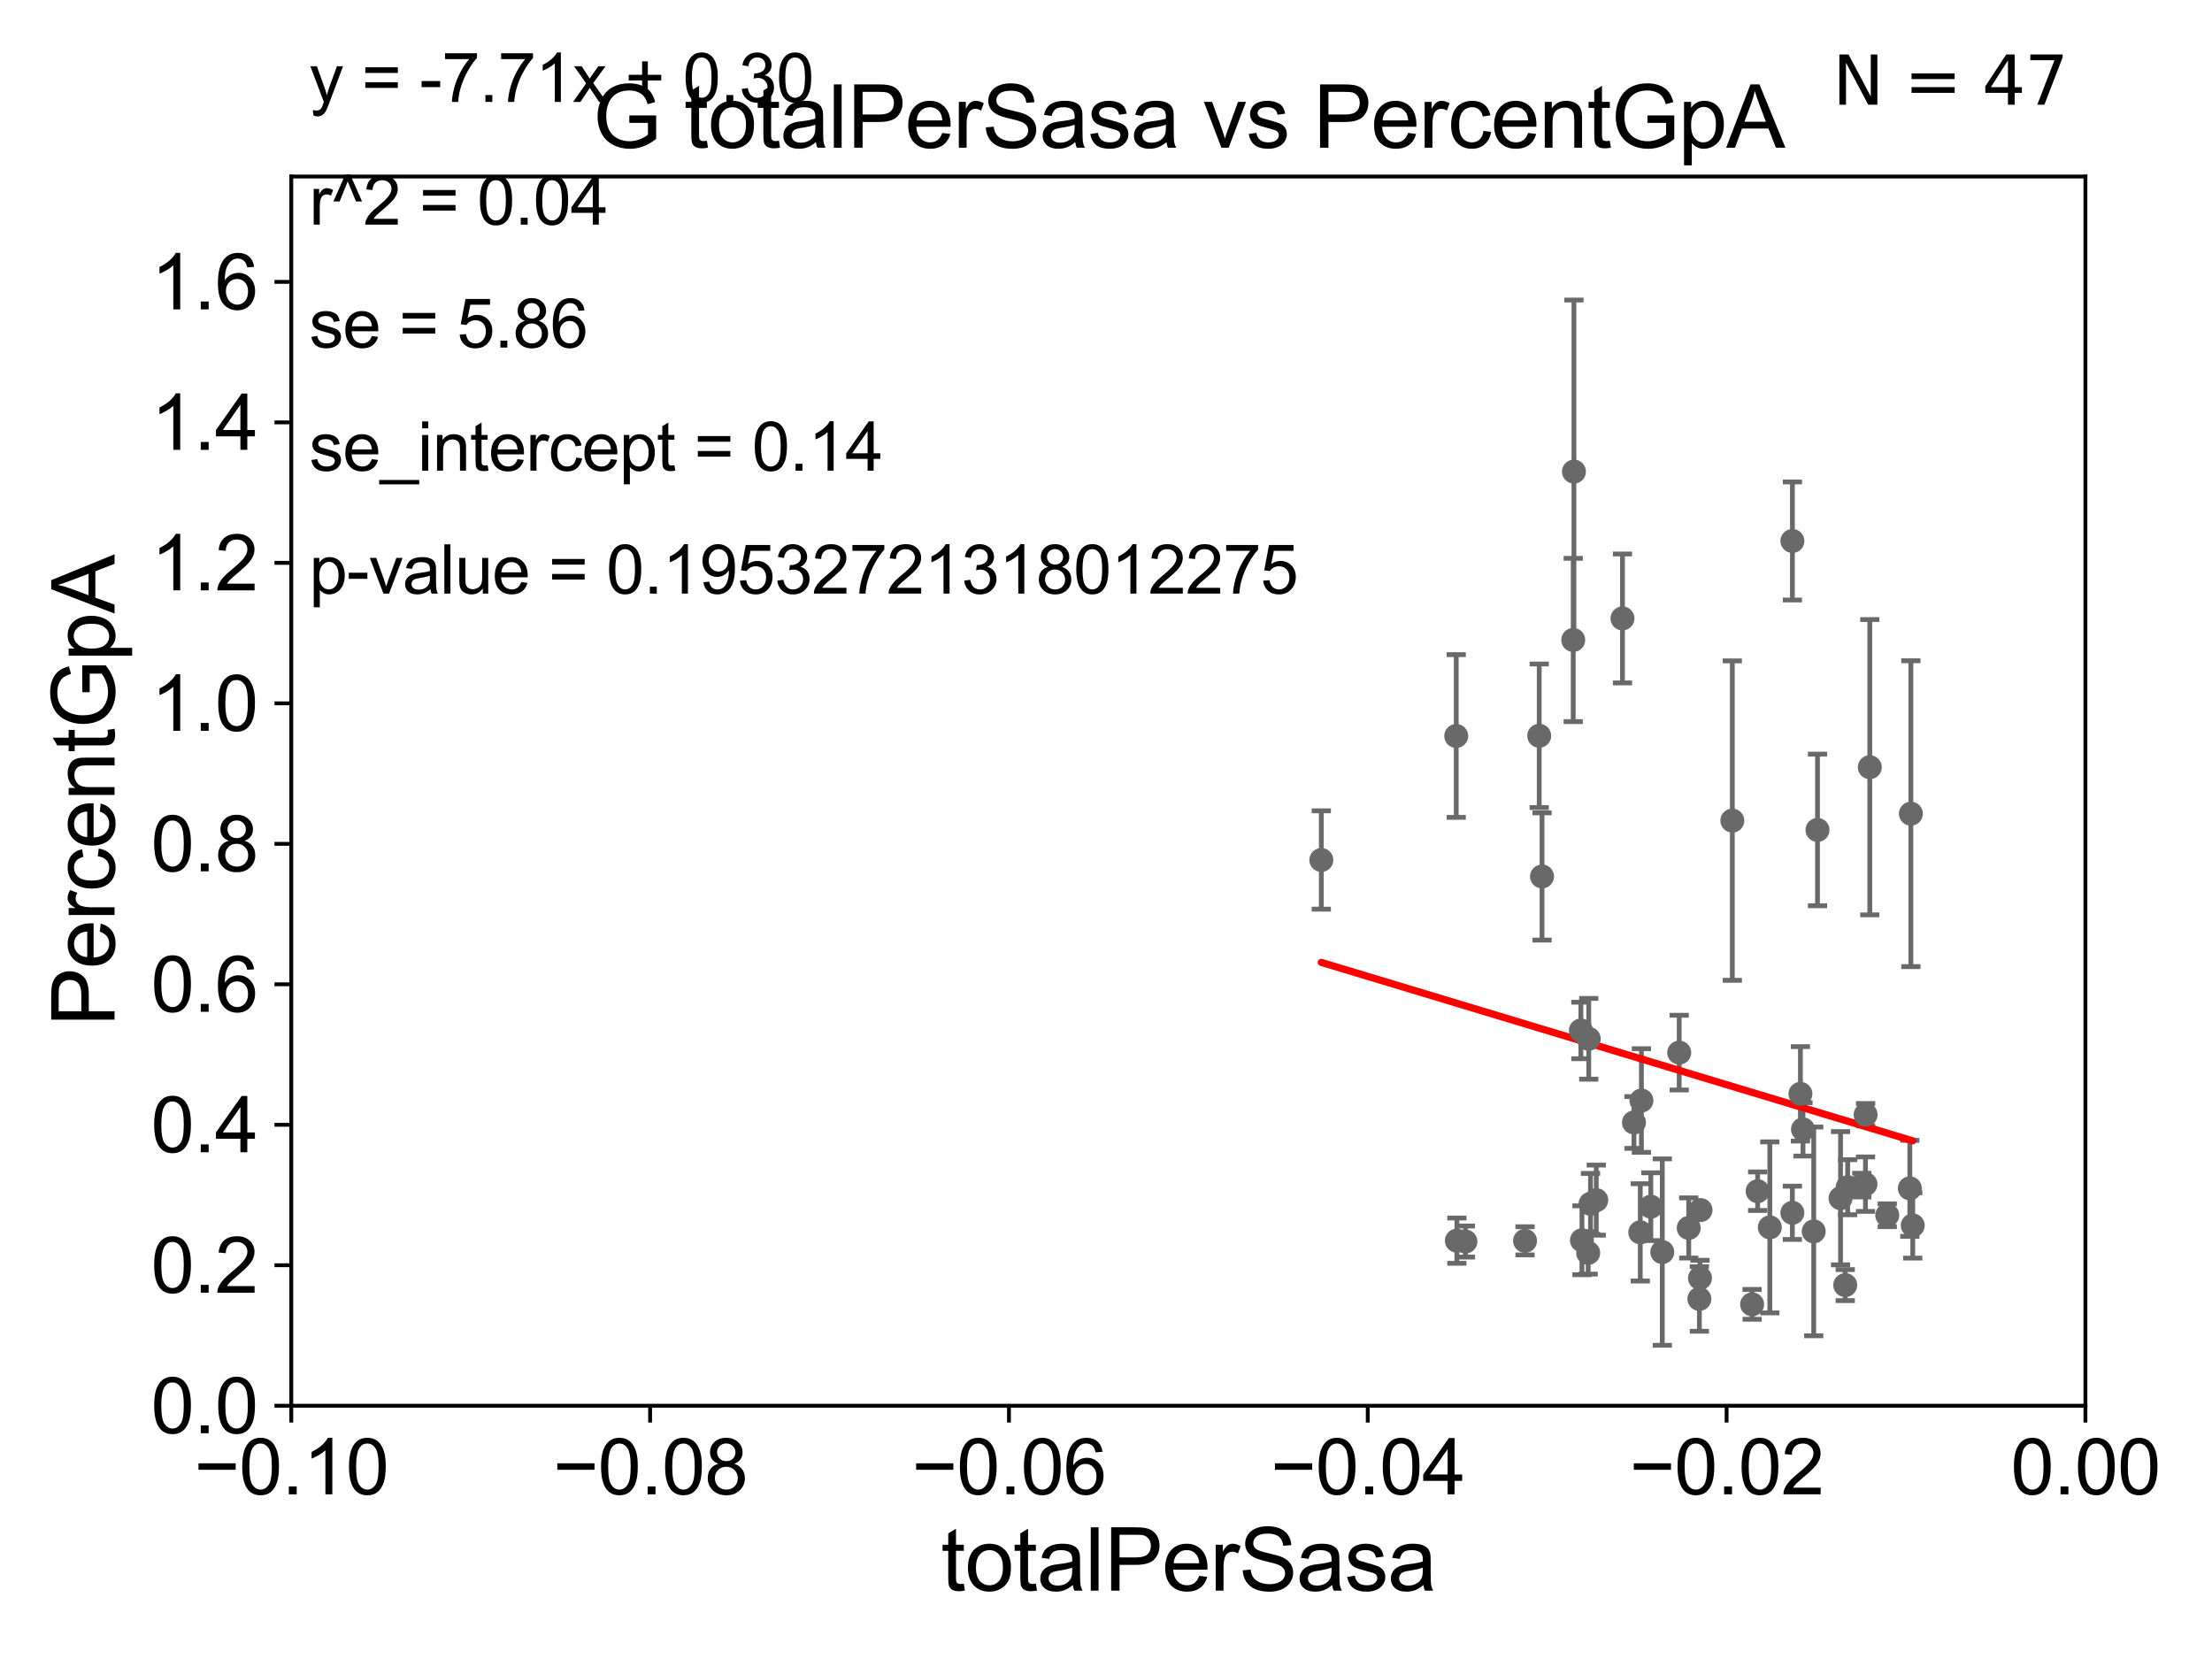 <?xml version="1.0" encoding="utf-8" standalone="no"?>
<!DOCTYPE svg PUBLIC "-//W3C//DTD SVG 1.1//EN"
  "http://www.w3.org/Graphics/SVG/1.1/DTD/svg11.dtd">
<svg xmlns:xlink="http://www.w3.org/1999/xlink" width="460.8pt" height="345.6pt" viewBox="0 0 460.8 345.6" xmlns="http://www.w3.org/2000/svg" version="1.1">
 <defs>
  <style type="text/css">*{stroke-linejoin: round; stroke-linecap: butt}</style>
 </defs>
 <g id="figure_1">
  <g id="patch_1">
   <path d="M 0 345.6 
L 460.8 345.6 
L 460.8 0 
L 0 0 
z
" style="fill: #ffffff"/>
  </g>
  <g id="axes_1">
   <g id="patch_2">
    <path d="M 60.68 292.84 
L 434.43 292.84 
L 434.43 36.775 
L 60.68 36.775 
z
" style="fill: #ffffff"/>
   </g>
   <g id="PathCollection_1">
    <defs>
     <path id="mcb5c7f5c0e" d="M 0 1.118 
C 0.297 1.118 0.581 1 0.791 0.791 
C 1 0.581 1.118 0.297 1.118 0 
C 1.118 -0.297 1 -0.581 0.791 -0.791 
C 0.581 -1 0.297 -1.118 0 -1.118 
C -0.297 -1.118 -0.581 -1 -0.791 -0.791 
C -1 -0.581 -1.118 -0.297 -1.118 0 
C -1.118 0.297 -1 0.581 -0.791 0.791 
C -0.581 1 -0.297 1.118 0 1.118 
z
" style="stroke: #696969"/>
    </defs>
    <g clip-path="url(#p6f61f5424e)">
     <use xlink:href="#mcb5c7f5c0e" x="317.692" y="258.487" style="fill: #696969; stroke: #696969"/>
     <use xlink:href="#mcb5c7f5c0e" x="354.255" y="252.081" style="fill: #696969; stroke: #696969"/>
     <use xlink:href="#mcb5c7f5c0e" x="330.849" y="261.002" style="fill: #696969; stroke: #696969"/>
     <use xlink:href="#mcb5c7f5c0e" x="360.875" y="170.946" style="fill: #696969; stroke: #696969"/>
     <use xlink:href="#mcb5c7f5c0e" x="329.328" y="214.664" style="fill: #696969; stroke: #696969"/>
     <use xlink:href="#mcb5c7f5c0e" x="365" y="271.722" style="fill: #696969; stroke: #696969"/>
     <use xlink:href="#mcb5c7f5c0e" x="349.81" y="219.277" style="fill: #696969; stroke: #696969"/>
     <use xlink:href="#mcb5c7f5c0e" x="341.937" y="229.259" style="fill: #696969; stroke: #696969"/>
     <use xlink:href="#mcb5c7f5c0e" x="377.832" y="256.522" style="fill: #696969; stroke: #696969"/>
     <use xlink:href="#mcb5c7f5c0e" x="373.39" y="112.694" style="fill: #696969; stroke: #696969"/>
     <use xlink:href="#mcb5c7f5c0e" x="351.792" y="255.803" style="fill: #696969; stroke: #696969"/>
     <use xlink:href="#mcb5c7f5c0e" x="366.148" y="248.15" style="fill: #696969; stroke: #696969"/>
     <use xlink:href="#mcb5c7f5c0e" x="375.596" y="235.267" style="fill: #696969; stroke: #696969"/>
     <use xlink:href="#mcb5c7f5c0e" x="332.534" y="250.009" style="fill: #696969; stroke: #696969"/>
     <use xlink:href="#mcb5c7f5c0e" x="378.619" y="172.893" style="fill: #696969; stroke: #696969"/>
     <use xlink:href="#mcb5c7f5c0e" x="375.062" y="227.866" style="fill: #696969; stroke: #696969"/>
     <use xlink:href="#mcb5c7f5c0e" x="384.902" y="247.319" style="fill: #696969; stroke: #696969"/>
     <use xlink:href="#mcb5c7f5c0e" x="387.844" y="246.885" style="fill: #696969; stroke: #696969"/>
     <use xlink:href="#mcb5c7f5c0e" x="389.512" y="159.824" style="fill: #696969; stroke: #696969"/>
     <use xlink:href="#mcb5c7f5c0e" x="383.421" y="249.613" style="fill: #696969; stroke: #696969"/>
     <use xlink:href="#mcb5c7f5c0e" x="384.397" y="267.707" style="fill: #696969; stroke: #696969"/>
     <use xlink:href="#mcb5c7f5c0e" x="388.611" y="246.685" style="fill: #696969; stroke: #696969"/>
     <use xlink:href="#mcb5c7f5c0e" x="388.642" y="232.212" style="fill: #696969; stroke: #696969"/>
     <use xlink:href="#mcb5c7f5c0e" x="398.072" y="169.507" style="fill: #696969; stroke: #696969"/>
     <use xlink:href="#mcb5c7f5c0e" x="397.852" y="247.556" style="fill: #696969; stroke: #696969"/>
     <use xlink:href="#mcb5c7f5c0e" x="393.15" y="253.157" style="fill: #696969; stroke: #696969"/>
     <use xlink:href="#mcb5c7f5c0e" x="398.463" y="255.283" style="fill: #696969; stroke: #696969"/>
     <use xlink:href="#mcb5c7f5c0e" x="368.687" y="255.685" style="fill: #696969; stroke: #696969"/>
     <use xlink:href="#mcb5c7f5c0e" x="341.699" y="256.723" style="fill: #696969; stroke: #696969"/>
     <use xlink:href="#mcb5c7f5c0e" x="373.381" y="252.65" style="fill: #696969; stroke: #696969"/>
     <use xlink:href="#mcb5c7f5c0e" x="354.139" y="266.248" style="fill: #696969; stroke: #696969"/>
     <use xlink:href="#mcb5c7f5c0e" x="329.55" y="258.374" style="fill: #696969; stroke: #696969"/>
     <use xlink:href="#mcb5c7f5c0e" x="337.991" y="128.83" style="fill: #696969; stroke: #696969"/>
     <use xlink:href="#mcb5c7f5c0e" x="327.733" y="133.316" style="fill: #696969; stroke: #696969"/>
     <use xlink:href="#mcb5c7f5c0e" x="343.899" y="251.376" style="fill: #696969; stroke: #696969"/>
     <use xlink:href="#mcb5c7f5c0e" x="303.492" y="258.452" style="fill: #696969; stroke: #696969"/>
     <use xlink:href="#mcb5c7f5c0e" x="346.284" y="260.834" style="fill: #696969; stroke: #696969"/>
     <use xlink:href="#mcb5c7f5c0e" x="305.276" y="258.634" style="fill: #696969; stroke: #696969"/>
     <use xlink:href="#mcb5c7f5c0e" x="340.385" y="233.836" style="fill: #696969; stroke: #696969"/>
     <use xlink:href="#mcb5c7f5c0e" x="321.236" y="182.58" style="fill: #696969; stroke: #696969"/>
     <use xlink:href="#mcb5c7f5c0e" x="320.647" y="153.276" style="fill: #696969; stroke: #696969"/>
     <use xlink:href="#mcb5c7f5c0e" x="354.011" y="270.59" style="fill: #696969; stroke: #696969"/>
     <use xlink:href="#mcb5c7f5c0e" x="303.36" y="153.321" style="fill: #696969; stroke: #696969"/>
     <use xlink:href="#mcb5c7f5c0e" x="327.881" y="98.244" style="fill: #696969; stroke: #696969"/>
     <use xlink:href="#mcb5c7f5c0e" x="275.254" y="179.153" style="fill: #696969; stroke: #696969"/>
     <use xlink:href="#mcb5c7f5c0e" x="330.966" y="216.4" style="fill: #696969; stroke: #696969"/>
     <use xlink:href="#mcb5c7f5c0e" x="331.336" y="250.776" style="fill: #696969; stroke: #696969"/>
    </g>
   </g>
   <g id="matplotlib.axis_1">
    <g id="xtick_1">
     <g id="line2d_1">
      <defs>
       <path id="m990228b052" d="M 0 0 
L 0 3.5 
" style="stroke: #000000; stroke-width: 0.8"/>
      </defs>
      <g>
       <use xlink:href="#m990228b052" x="60.68" y="292.84" style="stroke: #000000; stroke-width: 0.8"/>
      </g>
     </g>
     <g id="text_1">
      <!-- −0.10 -->
      <g transform="translate(40.439 311.293)scale(0.16 -0.16)">
       <defs>
        <path id="ArialMT-2212" d="M 3381 1997 
L 356 1997 
L 356 2522 
L 3381 2522 
L 3381 1997 
z
" transform="scale(0.016)"/>
        <path id="ArialMT-30" d="M 266 2259 
Q 266 3072 433 3567 
Q 600 4063 929 4331 
Q 1259 4600 1759 4600 
Q 2128 4600 2406 4451 
Q 2684 4303 2865 4023 
Q 3047 3744 3150 3342 
Q 3253 2941 3253 2259 
Q 3253 1453 3087 958 
Q 2922 463 2592 192 
Q 2263 -78 1759 -78 
Q 1097 -78 719 397 
Q 266 969 266 2259 
z
M 844 2259 
Q 844 1131 1108 757 
Q 1372 384 1759 384 
Q 2147 384 2411 759 
Q 2675 1134 2675 2259 
Q 2675 3391 2411 3762 
Q 2147 4134 1753 4134 
Q 1366 4134 1134 3806 
Q 844 3388 844 2259 
z
" transform="scale(0.016)"/>
        <path id="ArialMT-2e" d="M 581 0 
L 581 641 
L 1222 641 
L 1222 0 
L 581 0 
z
" transform="scale(0.016)"/>
        <path id="ArialMT-31" d="M 2384 0 
L 1822 0 
L 1822 3584 
Q 1619 3391 1289 3197 
Q 959 3003 697 2906 
L 697 3450 
Q 1169 3672 1522 3987 
Q 1875 4303 2022 4600 
L 2384 4600 
L 2384 0 
z
" transform="scale(0.016)"/>
       </defs>
       <use xlink:href="#ArialMT-2212"/>
       <use xlink:href="#ArialMT-30" x="58.398"/>
       <use xlink:href="#ArialMT-2e" x="114.014"/>
       <use xlink:href="#ArialMT-31" x="141.797"/>
       <use xlink:href="#ArialMT-30" x="197.412"/>
      </g>
     </g>
    </g>
    <g id="xtick_2">
     <g id="line2d_2">
      <g>
       <use xlink:href="#m990228b052" x="135.43" y="292.84" style="stroke: #000000; stroke-width: 0.8"/>
      </g>
     </g>
     <g id="text_2">
      <!-- −0.08 -->
      <g transform="translate(115.189 311.293)scale(0.16 -0.16)">
       <defs>
        <path id="ArialMT-38" d="M 1131 2484 
Q 781 2613 612 2850 
Q 444 3088 444 3419 
Q 444 3919 803 4259 
Q 1163 4600 1759 4600 
Q 2359 4600 2725 4251 
Q 3091 3903 3091 3403 
Q 3091 3084 2923 2848 
Q 2756 2613 2416 2484 
Q 2838 2347 3058 2040 
Q 3278 1734 3278 1309 
Q 3278 722 2862 322 
Q 2447 -78 1769 -78 
Q 1091 -78 675 323 
Q 259 725 259 1325 
Q 259 1772 486 2073 
Q 713 2375 1131 2484 
z
M 1019 3438 
Q 1019 3113 1228 2906 
Q 1438 2700 1772 2700 
Q 2097 2700 2305 2904 
Q 2513 3109 2513 3406 
Q 2513 3716 2298 3927 
Q 2084 4138 1766 4138 
Q 1444 4138 1231 3931 
Q 1019 3725 1019 3438 
z
M 838 1322 
Q 838 1081 952 856 
Q 1066 631 1291 507 
Q 1516 384 1775 384 
Q 2178 384 2440 643 
Q 2703 903 2703 1303 
Q 2703 1709 2433 1975 
Q 2163 2241 1756 2241 
Q 1359 2241 1098 1978 
Q 838 1716 838 1322 
z
" transform="scale(0.016)"/>
       </defs>
       <use xlink:href="#ArialMT-2212"/>
       <use xlink:href="#ArialMT-30" x="58.398"/>
       <use xlink:href="#ArialMT-2e" x="114.014"/>
       <use xlink:href="#ArialMT-30" x="141.797"/>
       <use xlink:href="#ArialMT-38" x="197.412"/>
      </g>
     </g>
    </g>
    <g id="xtick_3">
     <g id="line2d_3">
      <g>
       <use xlink:href="#m990228b052" x="210.18" y="292.84" style="stroke: #000000; stroke-width: 0.8"/>
      </g>
     </g>
     <g id="text_3">
      <!-- −0.06 -->
      <g transform="translate(189.939 311.293)scale(0.16 -0.16)">
       <defs>
        <path id="ArialMT-36" d="M 3184 3459 
L 2625 3416 
Q 2550 3747 2413 3897 
Q 2184 4138 1850 4138 
Q 1581 4138 1378 3988 
Q 1113 3794 959 3422 
Q 806 3050 800 2363 
Q 1003 2672 1297 2822 
Q 1591 2972 1913 2972 
Q 2475 2972 2870 2558 
Q 3266 2144 3266 1488 
Q 3266 1056 3080 686 
Q 2894 316 2569 119 
Q 2244 -78 1831 -78 
Q 1128 -78 684 439 
Q 241 956 241 2144 
Q 241 3472 731 4075 
Q 1159 4600 1884 4600 
Q 2425 4600 2770 4297 
Q 3116 3994 3184 3459 
z
M 888 1484 
Q 888 1194 1011 928 
Q 1134 663 1356 523 
Q 1578 384 1822 384 
Q 2178 384 2434 671 
Q 2691 959 2691 1453 
Q 2691 1928 2437 2201 
Q 2184 2475 1800 2475 
Q 1419 2475 1153 2201 
Q 888 1928 888 1484 
z
" transform="scale(0.016)"/>
       </defs>
       <use xlink:href="#ArialMT-2212"/>
       <use xlink:href="#ArialMT-30" x="58.398"/>
       <use xlink:href="#ArialMT-2e" x="114.014"/>
       <use xlink:href="#ArialMT-30" x="141.797"/>
       <use xlink:href="#ArialMT-36" x="197.412"/>
      </g>
     </g>
    </g>
    <g id="xtick_4">
     <g id="line2d_4">
      <g>
       <use xlink:href="#m990228b052" x="284.93" y="292.84" style="stroke: #000000; stroke-width: 0.8"/>
      </g>
     </g>
     <g id="text_4">
      <!-- −0.04 -->
      <g transform="translate(264.689 311.293)scale(0.16 -0.16)">
       <defs>
        <path id="ArialMT-34" d="M 2069 0 
L 2069 1097 
L 81 1097 
L 81 1613 
L 2172 4581 
L 2631 4581 
L 2631 1613 
L 3250 1613 
L 3250 1097 
L 2631 1097 
L 2631 0 
L 2069 0 
z
M 2069 1613 
L 2069 3678 
L 634 1613 
L 2069 1613 
z
" transform="scale(0.016)"/>
       </defs>
       <use xlink:href="#ArialMT-2212"/>
       <use xlink:href="#ArialMT-30" x="58.398"/>
       <use xlink:href="#ArialMT-2e" x="114.014"/>
       <use xlink:href="#ArialMT-30" x="141.797"/>
       <use xlink:href="#ArialMT-34" x="197.412"/>
      </g>
     </g>
    </g>
    <g id="xtick_5">
     <g id="line2d_5">
      <g>
       <use xlink:href="#m990228b052" x="359.68" y="292.84" style="stroke: #000000; stroke-width: 0.8"/>
      </g>
     </g>
     <g id="text_5">
      <!-- −0.02 -->
      <g transform="translate(339.439 311.293)scale(0.16 -0.16)">
       <defs>
        <path id="ArialMT-32" d="M 3222 541 
L 3222 0 
L 194 0 
Q 188 203 259 391 
Q 375 700 629 1000 
Q 884 1300 1366 1694 
Q 2113 2306 2375 2664 
Q 2638 3022 2638 3341 
Q 2638 3675 2398 3904 
Q 2159 4134 1775 4134 
Q 1369 4134 1125 3890 
Q 881 3647 878 3216 
L 300 3275 
Q 359 3922 746 4261 
Q 1134 4600 1788 4600 
Q 2447 4600 2831 4234 
Q 3216 3869 3216 3328 
Q 3216 3053 3103 2787 
Q 2991 2522 2730 2228 
Q 2469 1934 1863 1422 
Q 1356 997 1212 845 
Q 1069 694 975 541 
L 3222 541 
z
" transform="scale(0.016)"/>
       </defs>
       <use xlink:href="#ArialMT-2212"/>
       <use xlink:href="#ArialMT-30" x="58.398"/>
       <use xlink:href="#ArialMT-2e" x="114.014"/>
       <use xlink:href="#ArialMT-30" x="141.797"/>
       <use xlink:href="#ArialMT-32" x="197.412"/>
      </g>
     </g>
    </g>
    <g id="xtick_6">
     <g id="line2d_6">
      <g>
       <use xlink:href="#m990228b052" x="434.43" y="292.84" style="stroke: #000000; stroke-width: 0.8"/>
      </g>
     </g>
     <g id="text_6">
      <!-- 0.00 -->
      <g transform="translate(418.861 311.293)scale(0.16 -0.16)">
       <use xlink:href="#ArialMT-30"/>
       <use xlink:href="#ArialMT-2e" x="55.615"/>
       <use xlink:href="#ArialMT-30" x="83.398"/>
       <use xlink:href="#ArialMT-30" x="139.014"/>
      </g>
     </g>
    </g>
    <g id="text_7">
     <!-- totalPerSasa -->
     <g transform="translate(196.027 331.357)scale(0.18 -0.18)">
      <defs>
       <path id="ArialMT-74" d="M 1650 503 
L 1731 6 
Q 1494 -44 1306 -44 
Q 1000 -44 831 53 
Q 663 150 594 308 
Q 525 466 525 972 
L 525 2881 
L 113 2881 
L 113 3319 
L 525 3319 
L 525 4141 
L 1084 4478 
L 1084 3319 
L 1650 3319 
L 1650 2881 
L 1084 2881 
L 1084 941 
Q 1084 700 1114 631 
Q 1144 563 1211 522 
Q 1278 481 1403 481 
Q 1497 481 1650 503 
z
" transform="scale(0.016)"/>
       <path id="ArialMT-6f" d="M 213 1659 
Q 213 2581 725 3025 
Q 1153 3394 1769 3394 
Q 2453 3394 2887 2945 
Q 3322 2497 3322 1706 
Q 3322 1066 3130 698 
Q 2938 331 2570 128 
Q 2203 -75 1769 -75 
Q 1072 -75 642 372 
Q 213 819 213 1659 
z
M 791 1659 
Q 791 1022 1069 705 
Q 1347 388 1769 388 
Q 2188 388 2466 706 
Q 2744 1025 2744 1678 
Q 2744 2294 2464 2611 
Q 2184 2928 1769 2928 
Q 1347 2928 1069 2612 
Q 791 2297 791 1659 
z
" transform="scale(0.016)"/>
       <path id="ArialMT-61" d="M 2588 409 
Q 2275 144 1986 34 
Q 1697 -75 1366 -75 
Q 819 -75 525 192 
Q 231 459 231 875 
Q 231 1119 342 1320 
Q 453 1522 633 1644 
Q 813 1766 1038 1828 
Q 1203 1872 1538 1913 
Q 2219 1994 2541 2106 
Q 2544 2222 2544 2253 
Q 2544 2597 2384 2738 
Q 2169 2928 1744 2928 
Q 1347 2928 1158 2789 
Q 969 2650 878 2297 
L 328 2372 
Q 403 2725 575 2942 
Q 747 3159 1072 3276 
Q 1397 3394 1825 3394 
Q 2250 3394 2515 3294 
Q 2781 3194 2906 3042 
Q 3031 2891 3081 2659 
Q 3109 2516 3109 2141 
L 3109 1391 
Q 3109 606 3145 398 
Q 3181 191 3288 0 
L 2700 0 
Q 2613 175 2588 409 
z
M 2541 1666 
Q 2234 1541 1622 1453 
Q 1275 1403 1131 1340 
Q 988 1278 909 1158 
Q 831 1038 831 891 
Q 831 666 1001 516 
Q 1172 366 1500 366 
Q 1825 366 2078 508 
Q 2331 650 2450 897 
Q 2541 1088 2541 1459 
L 2541 1666 
z
" transform="scale(0.016)"/>
       <path id="ArialMT-6c" d="M 409 0 
L 409 4581 
L 972 4581 
L 972 0 
L 409 0 
z
" transform="scale(0.016)"/>
       <path id="ArialMT-50" d="M 494 0 
L 494 4581 
L 2222 4581 
Q 2678 4581 2919 4538 
Q 3256 4481 3484 4323 
Q 3713 4166 3852 3881 
Q 3991 3597 3991 3256 
Q 3991 2672 3619 2267 
Q 3247 1863 2275 1863 
L 1100 1863 
L 1100 0 
L 494 0 
z
M 1100 2403 
L 2284 2403 
Q 2872 2403 3119 2622 
Q 3366 2841 3366 3238 
Q 3366 3525 3220 3729 
Q 3075 3934 2838 4000 
Q 2684 4041 2272 4041 
L 1100 4041 
L 1100 2403 
z
" transform="scale(0.016)"/>
       <path id="ArialMT-65" d="M 2694 1069 
L 3275 997 
Q 3138 488 2766 206 
Q 2394 -75 1816 -75 
Q 1088 -75 661 373 
Q 234 822 234 1631 
Q 234 2469 665 2931 
Q 1097 3394 1784 3394 
Q 2450 3394 2872 2941 
Q 3294 2488 3294 1666 
Q 3294 1616 3291 1516 
L 816 1516 
Q 847 969 1125 678 
Q 1403 388 1819 388 
Q 2128 388 2347 550 
Q 2566 713 2694 1069 
z
M 847 1978 
L 2700 1978 
Q 2663 2397 2488 2606 
Q 2219 2931 1791 2931 
Q 1403 2931 1139 2672 
Q 875 2413 847 1978 
z
" transform="scale(0.016)"/>
       <path id="ArialMT-72" d="M 416 0 
L 416 3319 
L 922 3319 
L 922 2816 
Q 1116 3169 1280 3281 
Q 1444 3394 1641 3394 
Q 1925 3394 2219 3213 
L 2025 2691 
Q 1819 2813 1613 2813 
Q 1428 2813 1281 2702 
Q 1134 2591 1072 2394 
Q 978 2094 978 1738 
L 978 0 
L 416 0 
z
" transform="scale(0.016)"/>
       <path id="ArialMT-53" d="M 288 1472 
L 859 1522 
Q 900 1178 1048 958 
Q 1197 738 1509 602 
Q 1822 466 2213 466 
Q 2559 466 2825 569 
Q 3091 672 3220 851 
Q 3350 1031 3350 1244 
Q 3350 1459 3225 1620 
Q 3100 1781 2813 1891 
Q 2628 1963 1997 2114 
Q 1366 2266 1113 2400 
Q 784 2572 623 2826 
Q 463 3081 463 3397 
Q 463 3744 659 4045 
Q 856 4347 1234 4503 
Q 1613 4659 2075 4659 
Q 2584 4659 2973 4495 
Q 3363 4331 3572 4012 
Q 3781 3694 3797 3291 
L 3216 3247 
Q 3169 3681 2898 3903 
Q 2628 4125 2100 4125 
Q 1550 4125 1298 3923 
Q 1047 3722 1047 3438 
Q 1047 3191 1225 3031 
Q 1400 2872 2139 2705 
Q 2878 2538 3153 2413 
Q 3553 2228 3743 1945 
Q 3934 1663 3934 1294 
Q 3934 928 3725 604 
Q 3516 281 3123 101 
Q 2731 -78 2241 -78 
Q 1619 -78 1198 103 
Q 778 284 539 648 
Q 300 1013 288 1472 
z
" transform="scale(0.016)"/>
       <path id="ArialMT-73" d="M 197 991 
L 753 1078 
Q 800 744 1014 566 
Q 1228 388 1613 388 
Q 2000 388 2187 545 
Q 2375 703 2375 916 
Q 2375 1106 2209 1216 
Q 2094 1291 1634 1406 
Q 1016 1563 777 1677 
Q 538 1791 414 1992 
Q 291 2194 291 2438 
Q 291 2659 392 2848 
Q 494 3038 669 3163 
Q 800 3259 1026 3326 
Q 1253 3394 1513 3394 
Q 1903 3394 2198 3281 
Q 2494 3169 2634 2976 
Q 2775 2784 2828 2463 
L 2278 2388 
Q 2241 2644 2061 2787 
Q 1881 2931 1553 2931 
Q 1166 2931 1000 2803 
Q 834 2675 834 2503 
Q 834 2394 903 2306 
Q 972 2216 1119 2156 
Q 1203 2125 1616 2013 
Q 2213 1853 2448 1751 
Q 2684 1650 2818 1456 
Q 2953 1263 2953 975 
Q 2953 694 2789 445 
Q 2625 197 2315 61 
Q 2006 -75 1616 -75 
Q 969 -75 630 194 
Q 291 463 197 991 
z
" transform="scale(0.016)"/>
      </defs>
      <use xlink:href="#ArialMT-74"/>
      <use xlink:href="#ArialMT-6f" x="27.783"/>
      <use xlink:href="#ArialMT-74" x="83.398"/>
      <use xlink:href="#ArialMT-61" x="111.182"/>
      <use xlink:href="#ArialMT-6c" x="166.797"/>
      <use xlink:href="#ArialMT-50" x="189.014"/>
      <use xlink:href="#ArialMT-65" x="255.713"/>
      <use xlink:href="#ArialMT-72" x="311.328"/>
      <use xlink:href="#ArialMT-53" x="344.629"/>
      <use xlink:href="#ArialMT-61" x="411.328"/>
      <use xlink:href="#ArialMT-73" x="466.943"/>
      <use xlink:href="#ArialMT-61" x="516.943"/>
     </g>
    </g>
   </g>
   <g id="matplotlib.axis_2">
    <g id="ytick_1">
     <g id="line2d_7">
      <defs>
       <path id="mda180db3ce" d="M 0 0 
L -3.5 0 
" style="stroke: #000000; stroke-width: 0.8"/>
      </defs>
      <g>
       <use xlink:href="#mda180db3ce" x="60.68" y="292.84" style="stroke: #000000; stroke-width: 0.8"/>
      </g>
     </g>
     <g id="text_8">
      <!-- 0.0 -->
      <g transform="translate(31.44 298.566)scale(0.16 -0.16)">
       <use xlink:href="#ArialMT-30"/>
       <use xlink:href="#ArialMT-2e" x="55.615"/>
       <use xlink:href="#ArialMT-30" x="83.398"/>
      </g>
     </g>
    </g>
    <g id="ytick_2">
     <g id="line2d_8">
      <g>
       <use xlink:href="#mda180db3ce" x="60.68" y="263.575" style="stroke: #000000; stroke-width: 0.8"/>
      </g>
     </g>
     <g id="text_9">
      <!-- 0.2 -->
      <g transform="translate(31.44 269.302)scale(0.16 -0.16)">
       <use xlink:href="#ArialMT-30"/>
       <use xlink:href="#ArialMT-2e" x="55.615"/>
       <use xlink:href="#ArialMT-32" x="83.398"/>
      </g>
     </g>
    </g>
    <g id="ytick_3">
     <g id="line2d_9">
      <g>
       <use xlink:href="#mda180db3ce" x="60.68" y="234.311" style="stroke: #000000; stroke-width: 0.8"/>
      </g>
     </g>
     <g id="text_10">
      <!-- 0.4 -->
      <g transform="translate(31.44 240.037)scale(0.16 -0.16)">
       <use xlink:href="#ArialMT-30"/>
       <use xlink:href="#ArialMT-2e" x="55.615"/>
       <use xlink:href="#ArialMT-34" x="83.398"/>
      </g>
     </g>
    </g>
    <g id="ytick_4">
     <g id="line2d_10">
      <g>
       <use xlink:href="#mda180db3ce" x="60.68" y="205.046" style="stroke: #000000; stroke-width: 0.8"/>
      </g>
     </g>
     <g id="text_11">
      <!-- 0.6 -->
      <g transform="translate(31.44 210.772)scale(0.16 -0.16)">
       <use xlink:href="#ArialMT-30"/>
       <use xlink:href="#ArialMT-2e" x="55.615"/>
       <use xlink:href="#ArialMT-36" x="83.398"/>
      </g>
     </g>
    </g>
    <g id="ytick_5">
     <g id="line2d_11">
      <g>
       <use xlink:href="#mda180db3ce" x="60.68" y="175.782" style="stroke: #000000; stroke-width: 0.8"/>
      </g>
     </g>
     <g id="text_12">
      <!-- 0.8 -->
      <g transform="translate(31.44 181.508)scale(0.16 -0.16)">
       <use xlink:href="#ArialMT-30"/>
       <use xlink:href="#ArialMT-2e" x="55.615"/>
       <use xlink:href="#ArialMT-38" x="83.398"/>
      </g>
     </g>
    </g>
    <g id="ytick_6">
     <g id="line2d_12">
      <g>
       <use xlink:href="#mda180db3ce" x="60.68" y="146.517" style="stroke: #000000; stroke-width: 0.8"/>
      </g>
     </g>
     <g id="text_13">
      <!-- 1.0 -->
      <g transform="translate(31.44 152.243)scale(0.16 -0.16)">
       <use xlink:href="#ArialMT-31"/>
       <use xlink:href="#ArialMT-2e" x="55.615"/>
       <use xlink:href="#ArialMT-30" x="83.398"/>
      </g>
     </g>
    </g>
    <g id="ytick_7">
     <g id="line2d_13">
      <g>
       <use xlink:href="#mda180db3ce" x="60.68" y="117.252" style="stroke: #000000; stroke-width: 0.8"/>
      </g>
     </g>
     <g id="text_14">
      <!-- 1.2 -->
      <g transform="translate(31.44 122.979)scale(0.16 -0.16)">
       <use xlink:href="#ArialMT-31"/>
       <use xlink:href="#ArialMT-2e" x="55.615"/>
       <use xlink:href="#ArialMT-32" x="83.398"/>
      </g>
     </g>
    </g>
    <g id="ytick_8">
     <g id="line2d_14">
      <g>
       <use xlink:href="#mda180db3ce" x="60.68" y="87.988" style="stroke: #000000; stroke-width: 0.8"/>
      </g>
     </g>
     <g id="text_15">
      <!-- 1.4 -->
      <g transform="translate(31.44 93.714)scale(0.16 -0.16)">
       <use xlink:href="#ArialMT-31"/>
       <use xlink:href="#ArialMT-2e" x="55.615"/>
       <use xlink:href="#ArialMT-34" x="83.398"/>
      </g>
     </g>
    </g>
    <g id="ytick_9">
     <g id="line2d_15">
      <g>
       <use xlink:href="#mda180db3ce" x="60.68" y="58.723" style="stroke: #000000; stroke-width: 0.8"/>
      </g>
     </g>
     <g id="text_16">
      <!-- 1.6 -->
      <g transform="translate(31.44 64.45)scale(0.16 -0.16)">
       <use xlink:href="#ArialMT-31"/>
       <use xlink:href="#ArialMT-2e" x="55.615"/>
       <use xlink:href="#ArialMT-36" x="83.398"/>
      </g>
     </g>
    </g>
    <g id="text_17">
     <!-- PercentGpA -->
     <g transform="translate(23.863 213.831)rotate(-90)scale(0.18 -0.18)">
      <defs>
       <path id="ArialMT-63" d="M 2588 1216 
L 3141 1144 
Q 3050 572 2676 248 
Q 2303 -75 1759 -75 
Q 1078 -75 664 370 
Q 250 816 250 1647 
Q 250 2184 428 2587 
Q 606 2991 970 3192 
Q 1334 3394 1763 3394 
Q 2303 3394 2647 3120 
Q 2991 2847 3088 2344 
L 2541 2259 
Q 2463 2594 2264 2762 
Q 2066 2931 1784 2931 
Q 1359 2931 1093 2626 
Q 828 2322 828 1663 
Q 828 994 1084 691 
Q 1341 388 1753 388 
Q 2084 388 2306 591 
Q 2528 794 2588 1216 
z
" transform="scale(0.016)"/>
       <path id="ArialMT-6e" d="M 422 0 
L 422 3319 
L 928 3319 
L 928 2847 
Q 1294 3394 1984 3394 
Q 2284 3394 2536 3286 
Q 2788 3178 2913 3003 
Q 3038 2828 3088 2588 
Q 3119 2431 3119 2041 
L 3119 0 
L 2556 0 
L 2556 2019 
Q 2556 2363 2490 2533 
Q 2425 2703 2258 2804 
Q 2091 2906 1866 2906 
Q 1506 2906 1245 2678 
Q 984 2450 984 1813 
L 984 0 
L 422 0 
z
" transform="scale(0.016)"/>
       <path id="ArialMT-47" d="M 2638 1797 
L 2638 2334 
L 4578 2338 
L 4578 638 
Q 4131 281 3656 101 
Q 3181 -78 2681 -78 
Q 2006 -78 1454 211 
Q 903 500 622 1047 
Q 341 1594 341 2269 
Q 341 2938 620 3517 
Q 900 4097 1425 4378 
Q 1950 4659 2634 4659 
Q 3131 4659 3532 4498 
Q 3934 4338 4162 4050 
Q 4391 3763 4509 3300 
L 3963 3150 
Q 3859 3500 3706 3700 
Q 3553 3900 3268 4020 
Q 2984 4141 2638 4141 
Q 2222 4141 1919 4014 
Q 1616 3888 1430 3681 
Q 1244 3475 1141 3228 
Q 966 2803 966 2306 
Q 966 1694 1177 1281 
Q 1388 869 1791 669 
Q 2194 469 2647 469 
Q 3041 469 3416 620 
Q 3791 772 3984 944 
L 3984 1797 
L 2638 1797 
z
" transform="scale(0.016)"/>
       <path id="ArialMT-70" d="M 422 -1272 
L 422 3319 
L 934 3319 
L 934 2888 
Q 1116 3141 1344 3267 
Q 1572 3394 1897 3394 
Q 2322 3394 2647 3175 
Q 2972 2956 3137 2557 
Q 3303 2159 3303 1684 
Q 3303 1175 3120 767 
Q 2938 359 2589 142 
Q 2241 -75 1856 -75 
Q 1575 -75 1351 44 
Q 1128 163 984 344 
L 984 -1272 
L 422 -1272 
z
M 931 1641 
Q 931 1000 1190 694 
Q 1450 388 1819 388 
Q 2194 388 2461 705 
Q 2728 1022 2728 1688 
Q 2728 2322 2467 2637 
Q 2206 2953 1844 2953 
Q 1484 2953 1207 2617 
Q 931 2281 931 1641 
z
" transform="scale(0.016)"/>
       <path id="ArialMT-41" d="M -9 0 
L 1750 4581 
L 2403 4581 
L 4278 0 
L 3588 0 
L 3053 1388 
L 1138 1388 
L 634 0 
L -9 0 
z
M 1313 1881 
L 2866 1881 
L 2388 3150 
Q 2169 3728 2063 4100 
Q 1975 3659 1816 3225 
L 1313 1881 
z
" transform="scale(0.016)"/>
      </defs>
      <use xlink:href="#ArialMT-50"/>
      <use xlink:href="#ArialMT-65" x="66.699"/>
      <use xlink:href="#ArialMT-72" x="122.314"/>
      <use xlink:href="#ArialMT-63" x="155.615"/>
      <use xlink:href="#ArialMT-65" x="205.615"/>
      <use xlink:href="#ArialMT-6e" x="261.23"/>
      <use xlink:href="#ArialMT-74" x="316.846"/>
      <use xlink:href="#ArialMT-47" x="344.629"/>
      <use xlink:href="#ArialMT-70" x="422.412"/>
      <use xlink:href="#ArialMT-41" x="478.027"/>
     </g>
    </g>
   </g>
   <g id="LineCollection_1">
    <path d="M 317.692 261.421 
L 317.692 255.553 
" clip-path="url(#p6f61f5424e)" style="fill: none; stroke: #696969"/>
    <path d="M 354.255 253.009 
L 354.255 251.154 
" clip-path="url(#p6f61f5424e)" style="fill: none; stroke: #696969"/>
    <path d="M 330.849 265.417 
L 330.849 256.587 
" clip-path="url(#p6f61f5424e)" style="fill: none; stroke: #696969"/>
    <path d="M 360.875 204.216 
L 360.875 137.675 
" clip-path="url(#p6f61f5424e)" style="fill: none; stroke: #696969"/>
    <path d="M 329.328 220.552 
L 329.328 208.777 
" clip-path="url(#p6f61f5424e)" style="fill: none; stroke: #696969"/>
    <path d="M 365 274.828 
L 365 268.615 
" clip-path="url(#p6f61f5424e)" style="fill: none; stroke: #696969"/>
    <path d="M 349.81 227.063 
L 349.81 211.491 
" clip-path="url(#p6f61f5424e)" style="fill: none; stroke: #696969"/>
    <path d="M 341.937 240.051 
L 341.937 218.466 
" clip-path="url(#p6f61f5424e)" style="fill: none; stroke: #696969"/>
    <path d="M 377.832 278.265 
L 377.832 234.779 
" clip-path="url(#p6f61f5424e)" style="fill: none; stroke: #696969"/>
    <path d="M 373.39 124.987 
L 373.39 100.401 
" clip-path="url(#p6f61f5424e)" style="fill: none; stroke: #696969"/>
    <path d="M 351.792 262.07 
L 351.792 249.537 
" clip-path="url(#p6f61f5424e)" style="fill: none; stroke: #696969"/>
    <path d="M 366.148 252.161 
L 366.148 244.14 
" clip-path="url(#p6f61f5424e)" style="fill: none; stroke: #696969"/>
    <path d="M 375.596 240.826 
L 375.596 229.709 
" clip-path="url(#p6f61f5424e)" style="fill: none; stroke: #696969"/>
    <path d="M 332.534 257.312 
L 332.534 242.705 
" clip-path="url(#p6f61f5424e)" style="fill: none; stroke: #696969"/>
    <path d="M 378.619 188.684 
L 378.619 157.102 
" clip-path="url(#p6f61f5424e)" style="fill: none; stroke: #696969"/>
    <path d="M 375.062 237.702 
L 375.062 218.03 
" clip-path="url(#p6f61f5424e)" style="fill: none; stroke: #696969"/>
    <path d="M 384.902 253.048 
L 384.902 241.591 
" clip-path="url(#p6f61f5424e)" style="fill: none; stroke: #696969"/>
    <path d="M 387.844 249.355 
L 387.844 244.416 
" clip-path="url(#p6f61f5424e)" style="fill: none; stroke: #696969"/>
    <path d="M 389.512 190.579 
L 389.512 129.068 
" clip-path="url(#p6f61f5424e)" style="fill: none; stroke: #696969"/>
    <path d="M 383.421 263.493 
L 383.421 235.733 
" clip-path="url(#p6f61f5424e)" style="fill: none; stroke: #696969"/>
    <path d="M 384.397 270.937 
L 384.397 264.478 
" clip-path="url(#p6f61f5424e)" style="fill: none; stroke: #696969"/>
    <path d="M 388.611 252.356 
L 388.611 241.013 
" clip-path="url(#p6f61f5424e)" style="fill: none; stroke: #696969"/>
    <path d="M 388.642 234.539 
L 388.642 229.884 
" clip-path="url(#p6f61f5424e)" style="fill: none; stroke: #696969"/>
    <path d="M 398.072 201.362 
L 398.072 137.652 
" clip-path="url(#p6f61f5424e)" style="fill: none; stroke: #696969"/>
    <path d="M 397.852 257.55 
L 397.852 237.562 
" clip-path="url(#p6f61f5424e)" style="fill: none; stroke: #696969"/>
    <path d="M 393.15 255.535 
L 393.15 250.779 
" clip-path="url(#p6f61f5424e)" style="fill: none; stroke: #696969"/>
    <path d="M 398.463 262.089 
L 398.463 248.477 
" clip-path="url(#p6f61f5424e)" style="fill: none; stroke: #696969"/>
    <path d="M 368.687 273.5 
L 368.687 237.871 
" clip-path="url(#p6f61f5424e)" style="fill: none; stroke: #696969"/>
    <path d="M 341.699 266.86 
L 341.699 246.586 
" clip-path="url(#p6f61f5424e)" style="fill: none; stroke: #696969"/>
    <path d="M 373.381 258.203 
L 373.381 247.098 
" clip-path="url(#p6f61f5424e)" style="fill: none; stroke: #696969"/>
    <path d="M 354.139 269.956 
L 354.139 262.541 
" clip-path="url(#p6f61f5424e)" style="fill: none; stroke: #696969"/>
    <path d="M 329.55 265.551 
L 329.55 251.196 
" clip-path="url(#p6f61f5424e)" style="fill: none; stroke: #696969"/>
    <path d="M 337.991 142.256 
L 337.991 115.404 
" clip-path="url(#p6f61f5424e)" style="fill: none; stroke: #696969"/>
    <path d="M 327.733 150.319 
L 327.733 116.313 
" clip-path="url(#p6f61f5424e)" style="fill: none; stroke: #696969"/>
    <path d="M 343.899 258.437 
L 343.899 244.315 
" clip-path="url(#p6f61f5424e)" style="fill: none; stroke: #696969"/>
    <path d="M 303.492 263.167 
L 303.492 253.737 
" clip-path="url(#p6f61f5424e)" style="fill: none; stroke: #696969"/>
    <path d="M 346.284 280.25 
L 346.284 241.418 
" clip-path="url(#p6f61f5424e)" style="fill: none; stroke: #696969"/>
    <path d="M 305.276 261.87 
L 305.276 255.397 
" clip-path="url(#p6f61f5424e)" style="fill: none; stroke: #696969"/>
    <path d="M 340.385 239.232 
L 340.385 228.441 
" clip-path="url(#p6f61f5424e)" style="fill: none; stroke: #696969"/>
    <path d="M 321.236 195.833 
L 321.236 169.327 
" clip-path="url(#p6f61f5424e)" style="fill: none; stroke: #696969"/>
    <path d="M 320.647 168.229 
L 320.647 138.323 
" clip-path="url(#p6f61f5424e)" style="fill: none; stroke: #696969"/>
    <path d="M 354.011 277.318 
L 354.011 263.863 
" clip-path="url(#p6f61f5424e)" style="fill: none; stroke: #696969"/>
    <path d="M 303.36 170.269 
L 303.36 136.372 
" clip-path="url(#p6f61f5424e)" style="fill: none; stroke: #696969"/>
    <path d="M 327.881 133.986 
L 327.881 62.503 
" clip-path="url(#p6f61f5424e)" style="fill: none; stroke: #696969"/>
    <path d="M 275.254 189.393 
L 275.254 168.912 
" clip-path="url(#p6f61f5424e)" style="fill: none; stroke: #696969"/>
    <path d="M 330.966 224.807 
L 330.966 207.993 
" clip-path="url(#p6f61f5424e)" style="fill: none; stroke: #696969"/>
    <path d="M 331.336 257.105 
L 331.336 244.446 
" clip-path="url(#p6f61f5424e)" style="fill: none; stroke: #696969"/>
   </g>
   <g id="line2d_16">
    <defs>
     <path id="m2502d2410f" d="M 2 0 
L -2 -0 
" style="stroke: #696969"/>
    </defs>
    <g clip-path="url(#p6f61f5424e)">
     <use xlink:href="#m2502d2410f" x="317.692" y="261.421" style="fill: #696969; stroke: #696969"/>
     <use xlink:href="#m2502d2410f" x="354.255" y="253.009" style="fill: #696969; stroke: #696969"/>
     <use xlink:href="#m2502d2410f" x="330.849" y="265.417" style="fill: #696969; stroke: #696969"/>
     <use xlink:href="#m2502d2410f" x="360.875" y="204.216" style="fill: #696969; stroke: #696969"/>
     <use xlink:href="#m2502d2410f" x="329.328" y="220.552" style="fill: #696969; stroke: #696969"/>
     <use xlink:href="#m2502d2410f" x="365" y="274.828" style="fill: #696969; stroke: #696969"/>
     <use xlink:href="#m2502d2410f" x="349.81" y="227.063" style="fill: #696969; stroke: #696969"/>
     <use xlink:href="#m2502d2410f" x="341.937" y="240.051" style="fill: #696969; stroke: #696969"/>
     <use xlink:href="#m2502d2410f" x="377.832" y="278.265" style="fill: #696969; stroke: #696969"/>
     <use xlink:href="#m2502d2410f" x="373.39" y="124.987" style="fill: #696969; stroke: #696969"/>
     <use xlink:href="#m2502d2410f" x="351.792" y="262.07" style="fill: #696969; stroke: #696969"/>
     <use xlink:href="#m2502d2410f" x="366.148" y="252.161" style="fill: #696969; stroke: #696969"/>
     <use xlink:href="#m2502d2410f" x="375.596" y="240.826" style="fill: #696969; stroke: #696969"/>
     <use xlink:href="#m2502d2410f" x="332.534" y="257.312" style="fill: #696969; stroke: #696969"/>
     <use xlink:href="#m2502d2410f" x="378.619" y="188.684" style="fill: #696969; stroke: #696969"/>
     <use xlink:href="#m2502d2410f" x="375.062" y="237.702" style="fill: #696969; stroke: #696969"/>
     <use xlink:href="#m2502d2410f" x="384.902" y="253.048" style="fill: #696969; stroke: #696969"/>
     <use xlink:href="#m2502d2410f" x="387.844" y="249.355" style="fill: #696969; stroke: #696969"/>
     <use xlink:href="#m2502d2410f" x="389.512" y="190.579" style="fill: #696969; stroke: #696969"/>
     <use xlink:href="#m2502d2410f" x="383.421" y="263.493" style="fill: #696969; stroke: #696969"/>
     <use xlink:href="#m2502d2410f" x="384.397" y="270.937" style="fill: #696969; stroke: #696969"/>
     <use xlink:href="#m2502d2410f" x="388.611" y="252.356" style="fill: #696969; stroke: #696969"/>
     <use xlink:href="#m2502d2410f" x="388.642" y="234.539" style="fill: #696969; stroke: #696969"/>
     <use xlink:href="#m2502d2410f" x="398.072" y="201.362" style="fill: #696969; stroke: #696969"/>
     <use xlink:href="#m2502d2410f" x="397.852" y="257.55" style="fill: #696969; stroke: #696969"/>
     <use xlink:href="#m2502d2410f" x="393.15" y="255.535" style="fill: #696969; stroke: #696969"/>
     <use xlink:href="#m2502d2410f" x="398.463" y="262.089" style="fill: #696969; stroke: #696969"/>
     <use xlink:href="#m2502d2410f" x="368.687" y="273.5" style="fill: #696969; stroke: #696969"/>
     <use xlink:href="#m2502d2410f" x="341.699" y="266.86" style="fill: #696969; stroke: #696969"/>
     <use xlink:href="#m2502d2410f" x="373.381" y="258.203" style="fill: #696969; stroke: #696969"/>
     <use xlink:href="#m2502d2410f" x="354.139" y="269.956" style="fill: #696969; stroke: #696969"/>
     <use xlink:href="#m2502d2410f" x="329.55" y="265.551" style="fill: #696969; stroke: #696969"/>
     <use xlink:href="#m2502d2410f" x="337.991" y="142.256" style="fill: #696969; stroke: #696969"/>
     <use xlink:href="#m2502d2410f" x="327.733" y="150.319" style="fill: #696969; stroke: #696969"/>
     <use xlink:href="#m2502d2410f" x="343.899" y="258.437" style="fill: #696969; stroke: #696969"/>
     <use xlink:href="#m2502d2410f" x="303.492" y="263.167" style="fill: #696969; stroke: #696969"/>
     <use xlink:href="#m2502d2410f" x="346.284" y="280.25" style="fill: #696969; stroke: #696969"/>
     <use xlink:href="#m2502d2410f" x="305.276" y="261.87" style="fill: #696969; stroke: #696969"/>
     <use xlink:href="#m2502d2410f" x="340.385" y="239.232" style="fill: #696969; stroke: #696969"/>
     <use xlink:href="#m2502d2410f" x="321.236" y="195.833" style="fill: #696969; stroke: #696969"/>
     <use xlink:href="#m2502d2410f" x="320.647" y="168.229" style="fill: #696969; stroke: #696969"/>
     <use xlink:href="#m2502d2410f" x="354.011" y="277.318" style="fill: #696969; stroke: #696969"/>
     <use xlink:href="#m2502d2410f" x="303.36" y="170.269" style="fill: #696969; stroke: #696969"/>
     <use xlink:href="#m2502d2410f" x="327.881" y="133.986" style="fill: #696969; stroke: #696969"/>
     <use xlink:href="#m2502d2410f" x="275.254" y="189.393" style="fill: #696969; stroke: #696969"/>
     <use xlink:href="#m2502d2410f" x="330.966" y="224.807" style="fill: #696969; stroke: #696969"/>
     <use xlink:href="#m2502d2410f" x="331.336" y="257.105" style="fill: #696969; stroke: #696969"/>
    </g>
   </g>
   <g id="line2d_17">
    <g clip-path="url(#p6f61f5424e)">
     <use xlink:href="#m2502d2410f" x="317.692" y="255.553" style="fill: #696969; stroke: #696969"/>
     <use xlink:href="#m2502d2410f" x="354.255" y="251.154" style="fill: #696969; stroke: #696969"/>
     <use xlink:href="#m2502d2410f" x="330.849" y="256.587" style="fill: #696969; stroke: #696969"/>
     <use xlink:href="#m2502d2410f" x="360.875" y="137.675" style="fill: #696969; stroke: #696969"/>
     <use xlink:href="#m2502d2410f" x="329.328" y="208.777" style="fill: #696969; stroke: #696969"/>
     <use xlink:href="#m2502d2410f" x="365" y="268.615" style="fill: #696969; stroke: #696969"/>
     <use xlink:href="#m2502d2410f" x="349.81" y="211.491" style="fill: #696969; stroke: #696969"/>
     <use xlink:href="#m2502d2410f" x="341.937" y="218.466" style="fill: #696969; stroke: #696969"/>
     <use xlink:href="#m2502d2410f" x="377.832" y="234.779" style="fill: #696969; stroke: #696969"/>
     <use xlink:href="#m2502d2410f" x="373.39" y="100.401" style="fill: #696969; stroke: #696969"/>
     <use xlink:href="#m2502d2410f" x="351.792" y="249.537" style="fill: #696969; stroke: #696969"/>
     <use xlink:href="#m2502d2410f" x="366.148" y="244.14" style="fill: #696969; stroke: #696969"/>
     <use xlink:href="#m2502d2410f" x="375.596" y="229.709" style="fill: #696969; stroke: #696969"/>
     <use xlink:href="#m2502d2410f" x="332.534" y="242.705" style="fill: #696969; stroke: #696969"/>
     <use xlink:href="#m2502d2410f" x="378.619" y="157.102" style="fill: #696969; stroke: #696969"/>
     <use xlink:href="#m2502d2410f" x="375.062" y="218.03" style="fill: #696969; stroke: #696969"/>
     <use xlink:href="#m2502d2410f" x="384.902" y="241.591" style="fill: #696969; stroke: #696969"/>
     <use xlink:href="#m2502d2410f" x="387.844" y="244.416" style="fill: #696969; stroke: #696969"/>
     <use xlink:href="#m2502d2410f" x="389.512" y="129.068" style="fill: #696969; stroke: #696969"/>
     <use xlink:href="#m2502d2410f" x="383.421" y="235.733" style="fill: #696969; stroke: #696969"/>
     <use xlink:href="#m2502d2410f" x="384.397" y="264.478" style="fill: #696969; stroke: #696969"/>
     <use xlink:href="#m2502d2410f" x="388.611" y="241.013" style="fill: #696969; stroke: #696969"/>
     <use xlink:href="#m2502d2410f" x="388.642" y="229.884" style="fill: #696969; stroke: #696969"/>
     <use xlink:href="#m2502d2410f" x="398.072" y="137.652" style="fill: #696969; stroke: #696969"/>
     <use xlink:href="#m2502d2410f" x="397.852" y="237.562" style="fill: #696969; stroke: #696969"/>
     <use xlink:href="#m2502d2410f" x="393.15" y="250.779" style="fill: #696969; stroke: #696969"/>
     <use xlink:href="#m2502d2410f" x="398.463" y="248.477" style="fill: #696969; stroke: #696969"/>
     <use xlink:href="#m2502d2410f" x="368.687" y="237.871" style="fill: #696969; stroke: #696969"/>
     <use xlink:href="#m2502d2410f" x="341.699" y="246.586" style="fill: #696969; stroke: #696969"/>
     <use xlink:href="#m2502d2410f" x="373.381" y="247.098" style="fill: #696969; stroke: #696969"/>
     <use xlink:href="#m2502d2410f" x="354.139" y="262.541" style="fill: #696969; stroke: #696969"/>
     <use xlink:href="#m2502d2410f" x="329.55" y="251.196" style="fill: #696969; stroke: #696969"/>
     <use xlink:href="#m2502d2410f" x="337.991" y="115.404" style="fill: #696969; stroke: #696969"/>
     <use xlink:href="#m2502d2410f" x="327.733" y="116.313" style="fill: #696969; stroke: #696969"/>
     <use xlink:href="#m2502d2410f" x="343.899" y="244.315" style="fill: #696969; stroke: #696969"/>
     <use xlink:href="#m2502d2410f" x="303.492" y="253.737" style="fill: #696969; stroke: #696969"/>
     <use xlink:href="#m2502d2410f" x="346.284" y="241.418" style="fill: #696969; stroke: #696969"/>
     <use xlink:href="#m2502d2410f" x="305.276" y="255.397" style="fill: #696969; stroke: #696969"/>
     <use xlink:href="#m2502d2410f" x="340.385" y="228.441" style="fill: #696969; stroke: #696969"/>
     <use xlink:href="#m2502d2410f" x="321.236" y="169.327" style="fill: #696969; stroke: #696969"/>
     <use xlink:href="#m2502d2410f" x="320.647" y="138.323" style="fill: #696969; stroke: #696969"/>
     <use xlink:href="#m2502d2410f" x="354.011" y="263.863" style="fill: #696969; stroke: #696969"/>
     <use xlink:href="#m2502d2410f" x="303.36" y="136.372" style="fill: #696969; stroke: #696969"/>
     <use xlink:href="#m2502d2410f" x="327.881" y="62.503" style="fill: #696969; stroke: #696969"/>
     <use xlink:href="#m2502d2410f" x="275.254" y="168.912" style="fill: #696969; stroke: #696969"/>
     <use xlink:href="#m2502d2410f" x="330.966" y="207.993" style="fill: #696969; stroke: #696969"/>
     <use xlink:href="#m2502d2410f" x="331.336" y="244.446" style="fill: #696969; stroke: #696969"/>
    </g>
   </g>
   <g id="line2d_18">
    <path d="M 317.692 213.286 
L 354.255 224.317 
L 330.849 217.256 
L 360.875 226.315 
L 329.328 216.797 
L 365 227.559 
L 349.81 222.976 
L 341.937 220.601 
L 377.832 231.43 
L 373.39 230.09 
L 351.792 223.574 
L 366.148 227.905 
L 375.596 230.756 
L 332.534 217.764 
L 378.619 231.668 
L 375.062 230.595 
L 384.902 233.563 
L 387.844 234.451 
L 389.512 234.954 
L 383.421 233.116 
L 384.397 233.411 
L 388.611 234.682 
L 388.642 234.692 
L 398.072 237.537 
L 397.852 237.47 
L 393.15 236.052 
L 398.463 237.655 
L 368.687 228.671 
L 341.699 220.529 
L 373.381 230.087 
L 354.139 224.282 
L 329.55 216.864 
L 337.991 219.41 
L 327.733 216.316 
L 343.899 221.193 
L 303.492 209.002 
L 346.284 221.912 
L 305.276 209.54 
L 340.385 220.133 
L 321.236 214.355 
L 320.647 214.178 
L 354.011 224.244 
L 303.36 208.962 
L 327.881 216.36 
L 275.254 200.483 
L 330.966 217.291 
L 331.336 217.403 
" clip-path="url(#p6f61f5424e)" style="fill: none; stroke: #ff0000; stroke-width: 1.5; stroke-linecap: square"/>
   </g>
   <g id="line2d_19">
    <defs>
     <path id="m23bc1b00d0" d="M 0 2 
C 0.53 2 1.039 1.789 1.414 1.414 
C 1.789 1.039 2 0.53 2 0 
C 2 -0.53 1.789 -1.039 1.414 -1.414 
C 1.039 -1.789 0.53 -2 0 -2 
C -0.53 -2 -1.039 -1.789 -1.414 -1.414 
C -1.789 -1.039 -2 -0.53 -2 0 
C -2 0.53 -1.789 1.039 -1.414 1.414 
C -1.039 1.789 -0.53 2 0 2 
z
" style="stroke: #696969"/>
    </defs>
    <g clip-path="url(#p6f61f5424e)">
     <use xlink:href="#m23bc1b00d0" x="317.692" y="258.487" style="fill: #696969; stroke: #696969"/>
     <use xlink:href="#m23bc1b00d0" x="354.255" y="252.081" style="fill: #696969; stroke: #696969"/>
     <use xlink:href="#m23bc1b00d0" x="330.849" y="261.002" style="fill: #696969; stroke: #696969"/>
     <use xlink:href="#m23bc1b00d0" x="360.875" y="170.946" style="fill: #696969; stroke: #696969"/>
     <use xlink:href="#m23bc1b00d0" x="329.328" y="214.664" style="fill: #696969; stroke: #696969"/>
     <use xlink:href="#m23bc1b00d0" x="365" y="271.722" style="fill: #696969; stroke: #696969"/>
     <use xlink:href="#m23bc1b00d0" x="349.81" y="219.277" style="fill: #696969; stroke: #696969"/>
     <use xlink:href="#m23bc1b00d0" x="341.937" y="229.259" style="fill: #696969; stroke: #696969"/>
     <use xlink:href="#m23bc1b00d0" x="377.832" y="256.522" style="fill: #696969; stroke: #696969"/>
     <use xlink:href="#m23bc1b00d0" x="373.39" y="112.694" style="fill: #696969; stroke: #696969"/>
     <use xlink:href="#m23bc1b00d0" x="351.792" y="255.803" style="fill: #696969; stroke: #696969"/>
     <use xlink:href="#m23bc1b00d0" x="366.148" y="248.15" style="fill: #696969; stroke: #696969"/>
     <use xlink:href="#m23bc1b00d0" x="375.596" y="235.267" style="fill: #696969; stroke: #696969"/>
     <use xlink:href="#m23bc1b00d0" x="332.534" y="250.009" style="fill: #696969; stroke: #696969"/>
     <use xlink:href="#m23bc1b00d0" x="378.619" y="172.893" style="fill: #696969; stroke: #696969"/>
     <use xlink:href="#m23bc1b00d0" x="375.062" y="227.866" style="fill: #696969; stroke: #696969"/>
     <use xlink:href="#m23bc1b00d0" x="384.902" y="247.319" style="fill: #696969; stroke: #696969"/>
     <use xlink:href="#m23bc1b00d0" x="387.844" y="246.885" style="fill: #696969; stroke: #696969"/>
     <use xlink:href="#m23bc1b00d0" x="389.512" y="159.824" style="fill: #696969; stroke: #696969"/>
     <use xlink:href="#m23bc1b00d0" x="383.421" y="249.613" style="fill: #696969; stroke: #696969"/>
     <use xlink:href="#m23bc1b00d0" x="384.397" y="267.707" style="fill: #696969; stroke: #696969"/>
     <use xlink:href="#m23bc1b00d0" x="388.611" y="246.685" style="fill: #696969; stroke: #696969"/>
     <use xlink:href="#m23bc1b00d0" x="388.642" y="232.212" style="fill: #696969; stroke: #696969"/>
     <use xlink:href="#m23bc1b00d0" x="398.072" y="169.507" style="fill: #696969; stroke: #696969"/>
     <use xlink:href="#m23bc1b00d0" x="397.852" y="247.556" style="fill: #696969; stroke: #696969"/>
     <use xlink:href="#m23bc1b00d0" x="393.15" y="253.157" style="fill: #696969; stroke: #696969"/>
     <use xlink:href="#m23bc1b00d0" x="398.463" y="255.283" style="fill: #696969; stroke: #696969"/>
     <use xlink:href="#m23bc1b00d0" x="368.687" y="255.685" style="fill: #696969; stroke: #696969"/>
     <use xlink:href="#m23bc1b00d0" x="341.699" y="256.723" style="fill: #696969; stroke: #696969"/>
     <use xlink:href="#m23bc1b00d0" x="373.381" y="252.65" style="fill: #696969; stroke: #696969"/>
     <use xlink:href="#m23bc1b00d0" x="354.139" y="266.248" style="fill: #696969; stroke: #696969"/>
     <use xlink:href="#m23bc1b00d0" x="329.55" y="258.374" style="fill: #696969; stroke: #696969"/>
     <use xlink:href="#m23bc1b00d0" x="337.991" y="128.83" style="fill: #696969; stroke: #696969"/>
     <use xlink:href="#m23bc1b00d0" x="327.733" y="133.316" style="fill: #696969; stroke: #696969"/>
     <use xlink:href="#m23bc1b00d0" x="343.899" y="251.376" style="fill: #696969; stroke: #696969"/>
     <use xlink:href="#m23bc1b00d0" x="303.492" y="258.452" style="fill: #696969; stroke: #696969"/>
     <use xlink:href="#m23bc1b00d0" x="346.284" y="260.834" style="fill: #696969; stroke: #696969"/>
     <use xlink:href="#m23bc1b00d0" x="305.276" y="258.634" style="fill: #696969; stroke: #696969"/>
     <use xlink:href="#m23bc1b00d0" x="340.385" y="233.836" style="fill: #696969; stroke: #696969"/>
     <use xlink:href="#m23bc1b00d0" x="321.236" y="182.58" style="fill: #696969; stroke: #696969"/>
     <use xlink:href="#m23bc1b00d0" x="320.647" y="153.276" style="fill: #696969; stroke: #696969"/>
     <use xlink:href="#m23bc1b00d0" x="354.011" y="270.59" style="fill: #696969; stroke: #696969"/>
     <use xlink:href="#m23bc1b00d0" x="303.36" y="153.321" style="fill: #696969; stroke: #696969"/>
     <use xlink:href="#m23bc1b00d0" x="327.881" y="98.244" style="fill: #696969; stroke: #696969"/>
     <use xlink:href="#m23bc1b00d0" x="275.254" y="179.153" style="fill: #696969; stroke: #696969"/>
     <use xlink:href="#m23bc1b00d0" x="330.966" y="216.4" style="fill: #696969; stroke: #696969"/>
     <use xlink:href="#m23bc1b00d0" x="331.336" y="250.776" style="fill: #696969; stroke: #696969"/>
    </g>
   </g>
   <g id="patch_3">
    <path d="M 60.68 292.84 
L 60.68 36.775 
" style="fill: none; stroke: #000000; stroke-width: 0.8; stroke-linejoin: miter; stroke-linecap: square"/>
   </g>
   <g id="patch_4">
    <path d="M 434.43 292.84 
L 434.43 36.775 
" style="fill: none; stroke: #000000; stroke-width: 0.8; stroke-linejoin: miter; stroke-linecap: square"/>
   </g>
   <g id="patch_5">
    <path d="M 60.68 292.84 
L 434.43 292.84 
" style="fill: none; stroke: #000000; stroke-width: 0.8; stroke-linejoin: miter; stroke-linecap: square"/>
   </g>
   <g id="patch_6">
    <path d="M 60.68 36.775 
L 434.43 36.775 
" style="fill: none; stroke: #000000; stroke-width: 0.8; stroke-linejoin: miter; stroke-linecap: square"/>
   </g>
   <g id="text_18">
    <!-- N = 47 -->
    <g transform="translate(381.773 21.806)scale(0.14 -0.14)">
     <defs>
      <path id="DejaVuSans-4e" d="M 628 4666 
L 1478 4666 
L 3547 763 
L 3547 4666 
L 4159 4666 
L 4159 0 
L 3309 0 
L 1241 3903 
L 1241 0 
L 628 0 
L 628 4666 
z
" transform="scale(0.016)"/>
      <path id="DejaVuSans-20" transform="scale(0.016)"/>
      <path id="DejaVuSans-3d" d="M 678 2906 
L 4684 2906 
L 4684 2381 
L 678 2381 
L 678 2906 
z
M 678 1631 
L 4684 1631 
L 4684 1100 
L 678 1100 
L 678 1631 
z
" transform="scale(0.016)"/>
      <path id="DejaVuSans-34" d="M 2419 4116 
L 825 1625 
L 2419 1625 
L 2419 4116 
z
M 2253 4666 
L 3047 4666 
L 3047 1625 
L 3713 1625 
L 3713 1100 
L 3047 1100 
L 3047 0 
L 2419 0 
L 2419 1100 
L 313 1100 
L 313 1709 
L 2253 4666 
z
" transform="scale(0.016)"/>
      <path id="DejaVuSans-37" d="M 525 4666 
L 3525 4666 
L 3525 4397 
L 1831 0 
L 1172 0 
L 2766 4134 
L 525 4134 
L 525 4666 
z
" transform="scale(0.016)"/>
     </defs>
     <use xlink:href="#DejaVuSans-4e"/>
     <use xlink:href="#DejaVuSans-20" x="74.805"/>
     <use xlink:href="#DejaVuSans-3d" x="106.592"/>
     <use xlink:href="#DejaVuSans-20" x="190.381"/>
     <use xlink:href="#DejaVuSans-34" x="222.168"/>
     <use xlink:href="#DejaVuSans-37" x="285.791"/>
    </g>
   </g>
   <g id="text_19">
    <!-- r^2 = 0.04 -->
    <g transform="translate(64.418 46.796)scale(0.14 -0.14)">
     <defs>
      <path id="ArialMT-5e" d="M 747 2156 
L 169 2156 
L 1272 4659 
L 1725 4659 
L 2834 2156 
L 2269 2156 
L 1497 4022 
L 747 2156 
z
" transform="scale(0.016)"/>
      <path id="ArialMT-20" transform="scale(0.016)"/>
      <path id="ArialMT-3d" d="M 3381 2694 
L 356 2694 
L 356 3219 
L 3381 3219 
L 3381 2694 
z
M 3381 1303 
L 356 1303 
L 356 1828 
L 3381 1828 
L 3381 1303 
z
" transform="scale(0.016)"/>
     </defs>
     <use xlink:href="#ArialMT-72"/>
     <use xlink:href="#ArialMT-5e" x="33.301"/>
     <use xlink:href="#ArialMT-32" x="80.225"/>
     <use xlink:href="#ArialMT-20" x="135.84"/>
     <use xlink:href="#ArialMT-3d" x="163.623"/>
     <use xlink:href="#ArialMT-20" x="222.021"/>
     <use xlink:href="#ArialMT-30" x="249.805"/>
     <use xlink:href="#ArialMT-2e" x="305.42"/>
     <use xlink:href="#ArialMT-30" x="333.203"/>
     <use xlink:href="#ArialMT-34" x="388.818"/>
    </g>
   </g>
   <g id="text_20">
    <!-- y = -7.71x + 0.30 -->
    <g transform="translate(64.418 21.231)scale(0.14 -0.14)">
     <defs>
      <path id="ArialMT-79" d="M 397 -1278 
L 334 -750 
Q 519 -800 656 -800 
Q 844 -800 956 -737 
Q 1069 -675 1141 -563 
Q 1194 -478 1313 -144 
Q 1328 -97 1363 -6 
L 103 3319 
L 709 3319 
L 1400 1397 
Q 1534 1031 1641 628 
Q 1738 1016 1872 1384 
L 2581 3319 
L 3144 3319 
L 1881 -56 
Q 1678 -603 1566 -809 
Q 1416 -1088 1222 -1217 
Q 1028 -1347 759 -1347 
Q 597 -1347 397 -1278 
z
" transform="scale(0.016)"/>
      <path id="ArialMT-2d" d="M 203 1375 
L 203 1941 
L 1931 1941 
L 1931 1375 
L 203 1375 
z
" transform="scale(0.016)"/>
      <path id="ArialMT-37" d="M 303 3981 
L 303 4522 
L 3269 4522 
L 3269 4084 
Q 2831 3619 2401 2847 
Q 1972 2075 1738 1259 
Q 1569 684 1522 0 
L 944 0 
Q 953 541 1156 1306 
Q 1359 2072 1739 2783 
Q 2119 3494 2547 3981 
L 303 3981 
z
" transform="scale(0.016)"/>
      <path id="ArialMT-78" d="M 47 0 
L 1259 1725 
L 138 3319 
L 841 3319 
L 1350 2541 
Q 1494 2319 1581 2169 
Q 1719 2375 1834 2534 
L 2394 3319 
L 3066 3319 
L 1919 1756 
L 3153 0 
L 2463 0 
L 1781 1031 
L 1600 1309 
L 728 0 
L 47 0 
z
" transform="scale(0.016)"/>
      <path id="ArialMT-2b" d="M 1603 741 
L 1603 1997 
L 356 1997 
L 356 2522 
L 1603 2522 
L 1603 3769 
L 2134 3769 
L 2134 2522 
L 3381 2522 
L 3381 1997 
L 2134 1997 
L 2134 741 
L 1603 741 
z
" transform="scale(0.016)"/>
      <path id="ArialMT-33" d="M 269 1209 
L 831 1284 
Q 928 806 1161 595 
Q 1394 384 1728 384 
Q 2125 384 2398 659 
Q 2672 934 2672 1341 
Q 2672 1728 2419 1979 
Q 2166 2231 1775 2231 
Q 1616 2231 1378 2169 
L 1441 2663 
Q 1497 2656 1531 2656 
Q 1891 2656 2178 2843 
Q 2466 3031 2466 3422 
Q 2466 3731 2256 3934 
Q 2047 4138 1716 4138 
Q 1388 4138 1169 3931 
Q 950 3725 888 3313 
L 325 3413 
Q 428 3978 793 4289 
Q 1159 4600 1703 4600 
Q 2078 4600 2393 4439 
Q 2709 4278 2876 4000 
Q 3044 3722 3044 3409 
Q 3044 3113 2884 2869 
Q 2725 2625 2413 2481 
Q 2819 2388 3044 2092 
Q 3269 1797 3269 1353 
Q 3269 753 2831 336 
Q 2394 -81 1725 -81 
Q 1122 -81 723 278 
Q 325 638 269 1209 
z
" transform="scale(0.016)"/>
     </defs>
     <use xlink:href="#ArialMT-79"/>
     <use xlink:href="#ArialMT-20" x="50"/>
     <use xlink:href="#ArialMT-3d" x="77.783"/>
     <use xlink:href="#ArialMT-20" x="136.182"/>
     <use xlink:href="#ArialMT-2d" x="163.965"/>
     <use xlink:href="#ArialMT-37" x="197.266"/>
     <use xlink:href="#ArialMT-2e" x="252.881"/>
     <use xlink:href="#ArialMT-37" x="280.664"/>
     <use xlink:href="#ArialMT-31" x="336.279"/>
     <use xlink:href="#ArialMT-78" x="391.895"/>
     <use xlink:href="#ArialMT-20" x="441.895"/>
     <use xlink:href="#ArialMT-2b" x="469.678"/>
     <use xlink:href="#ArialMT-20" x="528.076"/>
     <use xlink:href="#ArialMT-30" x="555.859"/>
     <use xlink:href="#ArialMT-2e" x="611.475"/>
     <use xlink:href="#ArialMT-33" x="639.258"/>
     <use xlink:href="#ArialMT-30" x="694.873"/>
    </g>
   </g>
   <g id="text_21">
    <!-- se = 5.86 -->
    <g transform="translate(64.418 72.402)scale(0.14 -0.14)">
     <defs>
      <path id="ArialMT-35" d="M 266 1200 
L 856 1250 
Q 922 819 1161 601 
Q 1400 384 1738 384 
Q 2144 384 2425 690 
Q 2706 997 2706 1503 
Q 2706 1984 2436 2262 
Q 2166 2541 1728 2541 
Q 1456 2541 1237 2417 
Q 1019 2294 894 2097 
L 366 2166 
L 809 4519 
L 3088 4519 
L 3088 3981 
L 1259 3981 
L 1013 2750 
Q 1425 3038 1878 3038 
Q 2478 3038 2890 2622 
Q 3303 2206 3303 1553 
Q 3303 931 2941 478 
Q 2500 -78 1738 -78 
Q 1113 -78 717 272 
Q 322 622 266 1200 
z
" transform="scale(0.016)"/>
     </defs>
     <use xlink:href="#ArialMT-73"/>
     <use xlink:href="#ArialMT-65" x="50"/>
     <use xlink:href="#ArialMT-20" x="105.615"/>
     <use xlink:href="#ArialMT-3d" x="133.398"/>
     <use xlink:href="#ArialMT-20" x="191.797"/>
     <use xlink:href="#ArialMT-35" x="219.58"/>
     <use xlink:href="#ArialMT-2e" x="275.195"/>
     <use xlink:href="#ArialMT-38" x="302.979"/>
     <use xlink:href="#ArialMT-36" x="358.594"/>
    </g>
   </g>
   <g id="text_22">
    <!-- se_intercept = 0.14 -->
    <g transform="translate(64.418 98.05)scale(0.14 -0.14)">
     <defs>
      <path id="ArialMT-5f" d="M -97 -1272 
L -97 -866 
L 3631 -866 
L 3631 -1272 
L -97 -1272 
z
" transform="scale(0.016)"/>
      <path id="ArialMT-69" d="M 425 3934 
L 425 4581 
L 988 4581 
L 988 3934 
L 425 3934 
z
M 425 0 
L 425 3319 
L 988 3319 
L 988 0 
L 425 0 
z
" transform="scale(0.016)"/>
     </defs>
     <use xlink:href="#ArialMT-73"/>
     <use xlink:href="#ArialMT-65" x="50"/>
     <use xlink:href="#ArialMT-5f" x="105.615"/>
     <use xlink:href="#ArialMT-69" x="161.23"/>
     <use xlink:href="#ArialMT-6e" x="183.447"/>
     <use xlink:href="#ArialMT-74" x="239.062"/>
     <use xlink:href="#ArialMT-65" x="266.846"/>
     <use xlink:href="#ArialMT-72" x="322.461"/>
     <use xlink:href="#ArialMT-63" x="355.762"/>
     <use xlink:href="#ArialMT-65" x="405.762"/>
     <use xlink:href="#ArialMT-70" x="461.377"/>
     <use xlink:href="#ArialMT-74" x="516.992"/>
     <use xlink:href="#ArialMT-20" x="544.775"/>
     <use xlink:href="#ArialMT-3d" x="572.559"/>
     <use xlink:href="#ArialMT-20" x="630.957"/>
     <use xlink:href="#ArialMT-30" x="658.74"/>
     <use xlink:href="#ArialMT-2e" x="714.355"/>
     <use xlink:href="#ArialMT-31" x="742.139"/>
     <use xlink:href="#ArialMT-34" x="797.754"/>
    </g>
   </g>
   <g id="text_23">
    <!-- p-value = 0.19532721318012275 -->
    <g transform="translate(64.418 123.657)scale(0.14 -0.14)">
     <defs>
      <path id="ArialMT-76" d="M 1344 0 
L 81 3319 
L 675 3319 
L 1388 1331 
Q 1503 1009 1600 663 
Q 1675 925 1809 1294 
L 2547 3319 
L 3125 3319 
L 1869 0 
L 1344 0 
z
" transform="scale(0.016)"/>
      <path id="ArialMT-75" d="M 2597 0 
L 2597 488 
Q 2209 -75 1544 -75 
Q 1250 -75 995 37 
Q 741 150 617 320 
Q 494 491 444 738 
Q 409 903 409 1263 
L 409 3319 
L 972 3319 
L 972 1478 
Q 972 1038 1006 884 
Q 1059 663 1231 536 
Q 1403 409 1656 409 
Q 1909 409 2131 539 
Q 2353 669 2445 892 
Q 2538 1116 2538 1541 
L 2538 3319 
L 3100 3319 
L 3100 0 
L 2597 0 
z
" transform="scale(0.016)"/>
      <path id="ArialMT-39" d="M 350 1059 
L 891 1109 
Q 959 728 1153 556 
Q 1347 384 1650 384 
Q 1909 384 2104 503 
Q 2300 622 2425 820 
Q 2550 1019 2634 1356 
Q 2719 1694 2719 2044 
Q 2719 2081 2716 2156 
Q 2547 1888 2255 1720 
Q 1963 1553 1622 1553 
Q 1053 1553 659 1965 
Q 266 2378 266 3053 
Q 266 3750 677 4175 
Q 1088 4600 1706 4600 
Q 2153 4600 2523 4359 
Q 2894 4119 3086 3673 
Q 3278 3228 3278 2384 
Q 3278 1506 3087 986 
Q 2897 466 2520 194 
Q 2144 -78 1638 -78 
Q 1100 -78 759 220 
Q 419 519 350 1059 
z
M 2653 3081 
Q 2653 3566 2395 3850 
Q 2138 4134 1775 4134 
Q 1400 4134 1122 3828 
Q 844 3522 844 3034 
Q 844 2597 1108 2323 
Q 1372 2050 1759 2050 
Q 2150 2050 2401 2323 
Q 2653 2597 2653 3081 
z
" transform="scale(0.016)"/>
     </defs>
     <use xlink:href="#ArialMT-70"/>
     <use xlink:href="#ArialMT-2d" x="55.615"/>
     <use xlink:href="#ArialMT-76" x="88.916"/>
     <use xlink:href="#ArialMT-61" x="138.916"/>
     <use xlink:href="#ArialMT-6c" x="194.531"/>
     <use xlink:href="#ArialMT-75" x="216.748"/>
     <use xlink:href="#ArialMT-65" x="272.363"/>
     <use xlink:href="#ArialMT-20" x="327.979"/>
     <use xlink:href="#ArialMT-3d" x="355.762"/>
     <use xlink:href="#ArialMT-20" x="414.16"/>
     <use xlink:href="#ArialMT-30" x="441.943"/>
     <use xlink:href="#ArialMT-2e" x="497.559"/>
     <use xlink:href="#ArialMT-31" x="525.342"/>
     <use xlink:href="#ArialMT-39" x="580.957"/>
     <use xlink:href="#ArialMT-35" x="636.572"/>
     <use xlink:href="#ArialMT-33" x="692.188"/>
     <use xlink:href="#ArialMT-32" x="747.803"/>
     <use xlink:href="#ArialMT-37" x="803.418"/>
     <use xlink:href="#ArialMT-32" x="859.033"/>
     <use xlink:href="#ArialMT-31" x="914.648"/>
     <use xlink:href="#ArialMT-33" x="970.264"/>
     <use xlink:href="#ArialMT-31" x="1025.879"/>
     <use xlink:href="#ArialMT-38" x="1081.494"/>
     <use xlink:href="#ArialMT-30" x="1137.109"/>
     <use xlink:href="#ArialMT-31" x="1192.725"/>
     <use xlink:href="#ArialMT-32" x="1248.34"/>
     <use xlink:href="#ArialMT-32" x="1303.955"/>
     <use xlink:href="#ArialMT-37" x="1359.57"/>
     <use xlink:href="#ArialMT-35" x="1415.186"/>
    </g>
   </g>
   <g id="text_24">
    <!-- G totalPerSasa vs PercentGpA -->
    <g transform="translate(123.503 30.775)scale(0.18 -0.18)">
     <use xlink:href="#ArialMT-47"/>
     <use xlink:href="#ArialMT-20" x="77.783"/>
     <use xlink:href="#ArialMT-74" x="105.566"/>
     <use xlink:href="#ArialMT-6f" x="133.35"/>
     <use xlink:href="#ArialMT-74" x="188.965"/>
     <use xlink:href="#ArialMT-61" x="216.748"/>
     <use xlink:href="#ArialMT-6c" x="272.363"/>
     <use xlink:href="#ArialMT-50" x="294.58"/>
     <use xlink:href="#ArialMT-65" x="361.279"/>
     <use xlink:href="#ArialMT-72" x="416.895"/>
     <use xlink:href="#ArialMT-53" x="450.195"/>
     <use xlink:href="#ArialMT-61" x="516.895"/>
     <use xlink:href="#ArialMT-73" x="572.51"/>
     <use xlink:href="#ArialMT-61" x="622.51"/>
     <use xlink:href="#ArialMT-20" x="678.125"/>
     <use xlink:href="#ArialMT-76" x="705.908"/>
     <use xlink:href="#ArialMT-73" x="755.908"/>
     <use xlink:href="#ArialMT-20" x="805.908"/>
     <use xlink:href="#ArialMT-50" x="833.691"/>
     <use xlink:href="#ArialMT-65" x="900.391"/>
     <use xlink:href="#ArialMT-72" x="956.006"/>
     <use xlink:href="#ArialMT-63" x="989.307"/>
     <use xlink:href="#ArialMT-65" x="1039.307"/>
     <use xlink:href="#ArialMT-6e" x="1094.922"/>
     <use xlink:href="#ArialMT-74" x="1150.537"/>
     <use xlink:href="#ArialMT-47" x="1178.32"/>
     <use xlink:href="#ArialMT-70" x="1256.104"/>
     <use xlink:href="#ArialMT-41" x="1311.719"/>
    </g>
   </g>
  </g>
 </g>
 <defs>
  <clipPath id="p6f61f5424e">
   <rect x="60.68" y="36.775" width="373.75" height="256.065"/>
  </clipPath>
 </defs>
</svg>
